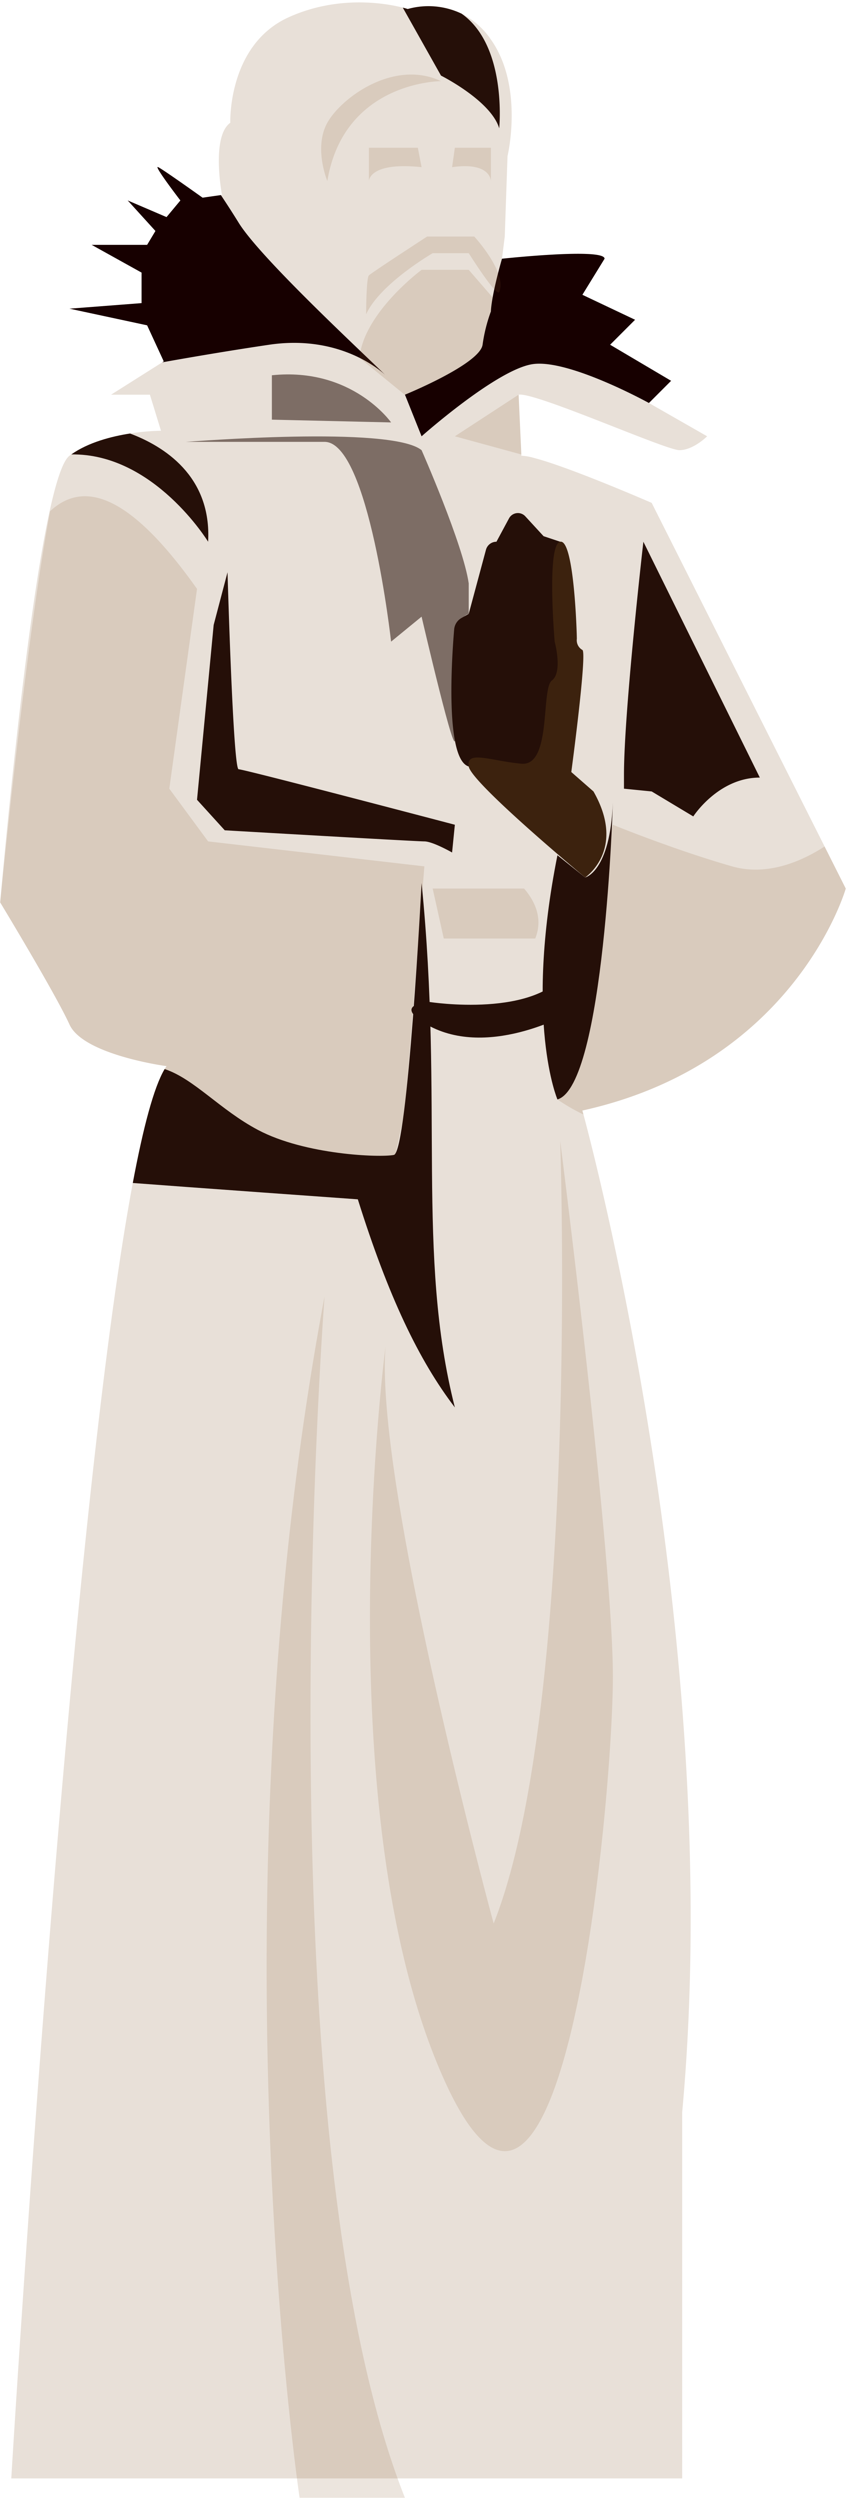 <svg width="330" height="972" fill="none" xmlns="http://www.w3.org/2000/svg"><path opacity=".19" d="M51.675 459.967C26.429 594.54 4.388 963.662 4.388 963.662h261.088V821.257c16.388-178.169-33.326-368.971-38.419-387.915l-.421-1.543c83.074-18.34 102.494-86.307 102.494-86.307l-8.243-16.365-67.279-133.592s-29.593-12.903-44.234-17.056l-.269-.076-1.543-.42-.043-.011a20.96 20.96 0 00-4.618-.777l-.021-.486-1.058-23.248c6.474-1.079 57.181 21.576 62.575 21.576 5.395 0 10.789-5.394 10.789-5.394l-22.656-12.946 8.631-8.63-23.736-14.025 9.71-9.71-20.499-9.709 8.631-14.025c0-4.315-39.918 0-39.918 0l1.079-8.63 1.079-31.287s6.473-26.97-6.473-45.31a30.396 30.396 0 00-11.339-10.012c-.011-.01-.033-.022-.044-.032a29.935 29.935 0 00-20.984-1.824s-.68-.226-1.92-.539c-5.934-1.521-24.836-5.146-44.472 3.776C88.54 17.528 89.619 47.735 89.619 47.735c-7.552 5.395-3.237 28.05-3.237 28.05l-.431.065-7.12 1.014S63.725 66.076 61.567 64.997c-2.157-1.08 8.631 12.946 8.631 12.946l-5.394 6.473L49.7 77.943 60.489 89.81l-3.236 5.394H35.675l19.42 10.788v11.867l-28.05 2.158 30.208 6.473 6.473 14.025-.583.367-19.916 12.579h15.105l4.315 14.025a86.736 86.736 0 00-12.05 1.068c-7.175 1.122-16.163 3.419-22.84 8.134-.238.162-.476.334-.713.507-3.204 2.406-6.473 14.251-9.58 30.714C8.013 258.01.072 350.887.072 350.887s21.578 35.601 26.972 47.468c5.395 11.867 37.76 16.183 37.76 16.183-.247.345-.485.722-.733 1.132-2.859 4.79-5.718 13.669-8.555 25.806-1.284 5.513-2.568 11.705-3.841 18.491z" fill="#885B30"/><path opacity=".16" d="M227.057 433.342c-.281-1.025-.421-1.543-.421-1.543 83.074-18.34 102.493-86.306 102.493-86.306l-8.242-16.366c-8.329 5.405-21.955 11.748-35.992 7.735-22.656-6.473-46.391-16.183-46.391-16.183l-21.578 106.805a73.843 73.843 0 0010.131 5.858z" fill="#885B30"/><path d="M218.005 210.639l-6.473-2.158-7.063-7.676a3.922 3.922 0 00-6.385.747l-4.893 9.087a4.222 4.222 0 00-4.078 3.125l-6.711 24.924-2.825 1.606a5.648 5.648 0 00-2.84 4.444c-.946 11.238-3.572 50.515 5.665 53.286 10.789 3.237 35.603 10.788 35.603-4.315 0-15.104 3.237-52.863 3.237-52.863l-3.237-30.207zm32.366 0s-7.552 65.785-7.552 90.621v5.395l10.789 1.078 16.183 9.71s9.71-15.104 25.893-15.104l-45.313-91.7zm-73.363 110.04l-1.079 10.789s-7.552-4.316-10.789-4.316-77.679-4.315-77.679-4.315L76.672 310.97l6.474-67.966 5.394-20.498s2.158 76.597 4.316 76.597c2.157 0 84.152 21.576 84.152 21.576z" fill="#250F08"/><path opacity=".55" d="M164.061 175.037s16.183 36.68 18.341 51.784v11.867s-5.394 1.079-5.394 12.946c0 11.867-1.079 20.498 0 34.523 1.079 14.025-12.947-46.39-12.947-46.39l-11.867 9.71s-8.631-77.676-25.893-77.676H72.357c1.079 0 79.837-6.473 91.704 3.236z" fill="#250F08"/><path d="M57.252 126.49l6.474 14.025-.583.367c10.821-1.932 26.044-4.542 41.58-6.84 27.522-4.078 43.49 10.141 45.162 11.727-7.93-7.897-48.453-45.257-57.03-59.196a367.243 367.243 0 00-6.904-10.723l-7.121 1.014S63.726 66.075 61.568 64.997c-2.158-1.08 8.631 12.945 8.631 12.945l-5.394 6.474L49.7 77.941 60.49 89.81l-3.237 5.394H35.675l19.42 10.788v11.867l-28.051 2.158 30.208 6.473z" fill="#170000"/><path opacity=".55" d="M152.194 164.249s-15.105-21.577-46.392-18.34v17.261l46.392 1.079z" fill="#250F08"/><path opacity=".16" d="M177.008 169.643l25.871 7.066-1.057-23.248-24.814 16.182z" fill="#885B30"/><path d="M238.504 312.049s-3.237 110.04-21.578 115.435c0 0-12.946-30.208 0-94.938l10.789 8.631s9.71-2.158 10.789-29.128z" fill="#250F08"/><path d="M230.952 307.733l-8.631-7.551s6.245-46.504 4.315-47.469a4.314 4.314 0 01-2.158-4.315c0-2.413-1.079-38.838-6.473-37.759-5.394 1.079-2.158 38.838-2.158 38.838s3.237 11.867-1.079 15.103c-4.315 3.237 0 33.444-11.867 32.365-11.868-1.079-21.578-5.394-20.499 1.079 1.079 6.473 45.313 43.153 45.313 43.153s16.183-10.788 3.237-33.444z" fill="#3C220E"/><path d="M27.756 176.688c32.183-.486 53.232 33.951 53.232 33.951 1.424-25.698-17.457-37.231-30.392-42.085-7.175 1.122-16.162 3.419-22.84 8.134z" fill="#250F08"/><path opacity=".16" d="M191.033 70.39s0-7.551-15.104-5.393l1.079-7.552h14.025V70.39zm-47.47 0s0-7.551 20.498-5.393l-1.464-7.552h-19.034V70.39zm28.051-38.837s-37.761 0-44.235 38.838c0 0-5.394-12.946 0-22.656 5.395-9.71 25.894-24.813 44.235-16.182zm46.391 412.113s7.552 220.081-25.893 304.23c0 0-46.392-170.455-42.076-224.397 0 0-23.735 181.244 22.656 284.812 46.392 103.567 65.812-108.962 65.812-156.431 0-47.468-20.499-208.214-20.499-208.214zm-91.704 60.414s-24.815 325.807 31.287 467.134h-40.997s-34.524-231.949 9.71-467.134zM.072 350.887s21.577 35.601 26.972 47.468c5.394 11.867 37.76 16.183 37.76 16.183a17.19 17.19 0 00-.733 1.132c-2.86 4.79-5.718 13.669-8.556 25.806 7.898 5.038 13.605 8.663 13.605 8.663l83.074 6.473 5.394-24.813 7.552-94.937-84.152-9.71-15.105-20.497 10.79-77.676c-26.326-37.198-44.246-42.247-57.181-30.207C10.04 248.872.072 350.887.072 350.887z" fill="#885B30"/><path d="M51.675 459.967c16.5 1.276 87.572 6.354 87.572 6.354 11.868 37.76 23.735 62.573 37.761 80.913-15.105-59.336-4.316-117.593-12.947-203.899 0 0-5.394 104.646-10.789 105.725-5.394 1.079-34.524 0-52.865-9.709-14.802-7.833-24.857-19.883-36.336-23.681-4.164 6.97-8.318 22.58-12.396 44.297z" fill="#250F08"/><path opacity=".16" d="M196.427 121.096l-14.025-16.183h-18.341s-22.459 16.612-24.176 34.198l24.176 19.744s32.366-21.577 32.366-37.759z" fill="#885B30"/><path d="M157.588 153.461l6.473 16.182s29.13-25.892 43.155-28.049c14.026-2.158 45.313 15.103 45.313 15.103l8.631-8.63-23.735-14.025 9.71-9.71-20.499-9.709 8.631-14.025c0-4.315-39.918 0-39.918 0-4.316 15.104-4.316 20.498-4.316 20.498a62.028 62.028 0 00-3.236 12.946c-1.079 7.552-30.209 19.419-30.209 19.419z" fill="#170000"/><path opacity=".16" d="M194.27 113.544c-.95 2.217-11.868-15.104-11.868-15.104h-14.025s-20.499 11.868-25.893 23.735c0 0 0-14.025 1.079-15.104 1.078-1.079 22.656-15.104 22.656-15.104h18.341s12.946 14.025 9.71 21.577z" fill="#885B30"/><path d="M167.184 389.593s42.19 6.604 54.058-12.814c5.307-8.685 0 17.261 0 17.261s-32.367 18.34-56.102 3.771c-12.375-7.596 2.044-8.218 2.044-8.218z" fill="#250F08"/><path opacity=".16" d="M172.692 364.911h35.603c2.573-6.473 1.134-12.946-4.315-19.419h-35.603l4.315 19.419z" fill="#885B30"/><path d="M156.747 2.964l14.866 26.431s19.42 9.71 22.657 20.498c0 0 3.215-31.901-14.576-44.534-.011-.01-.032-.022-.043-.032a29.935 29.935 0 00-20.984-1.824s-.68-.226-1.92-.54z" fill="#250F08"/></svg>